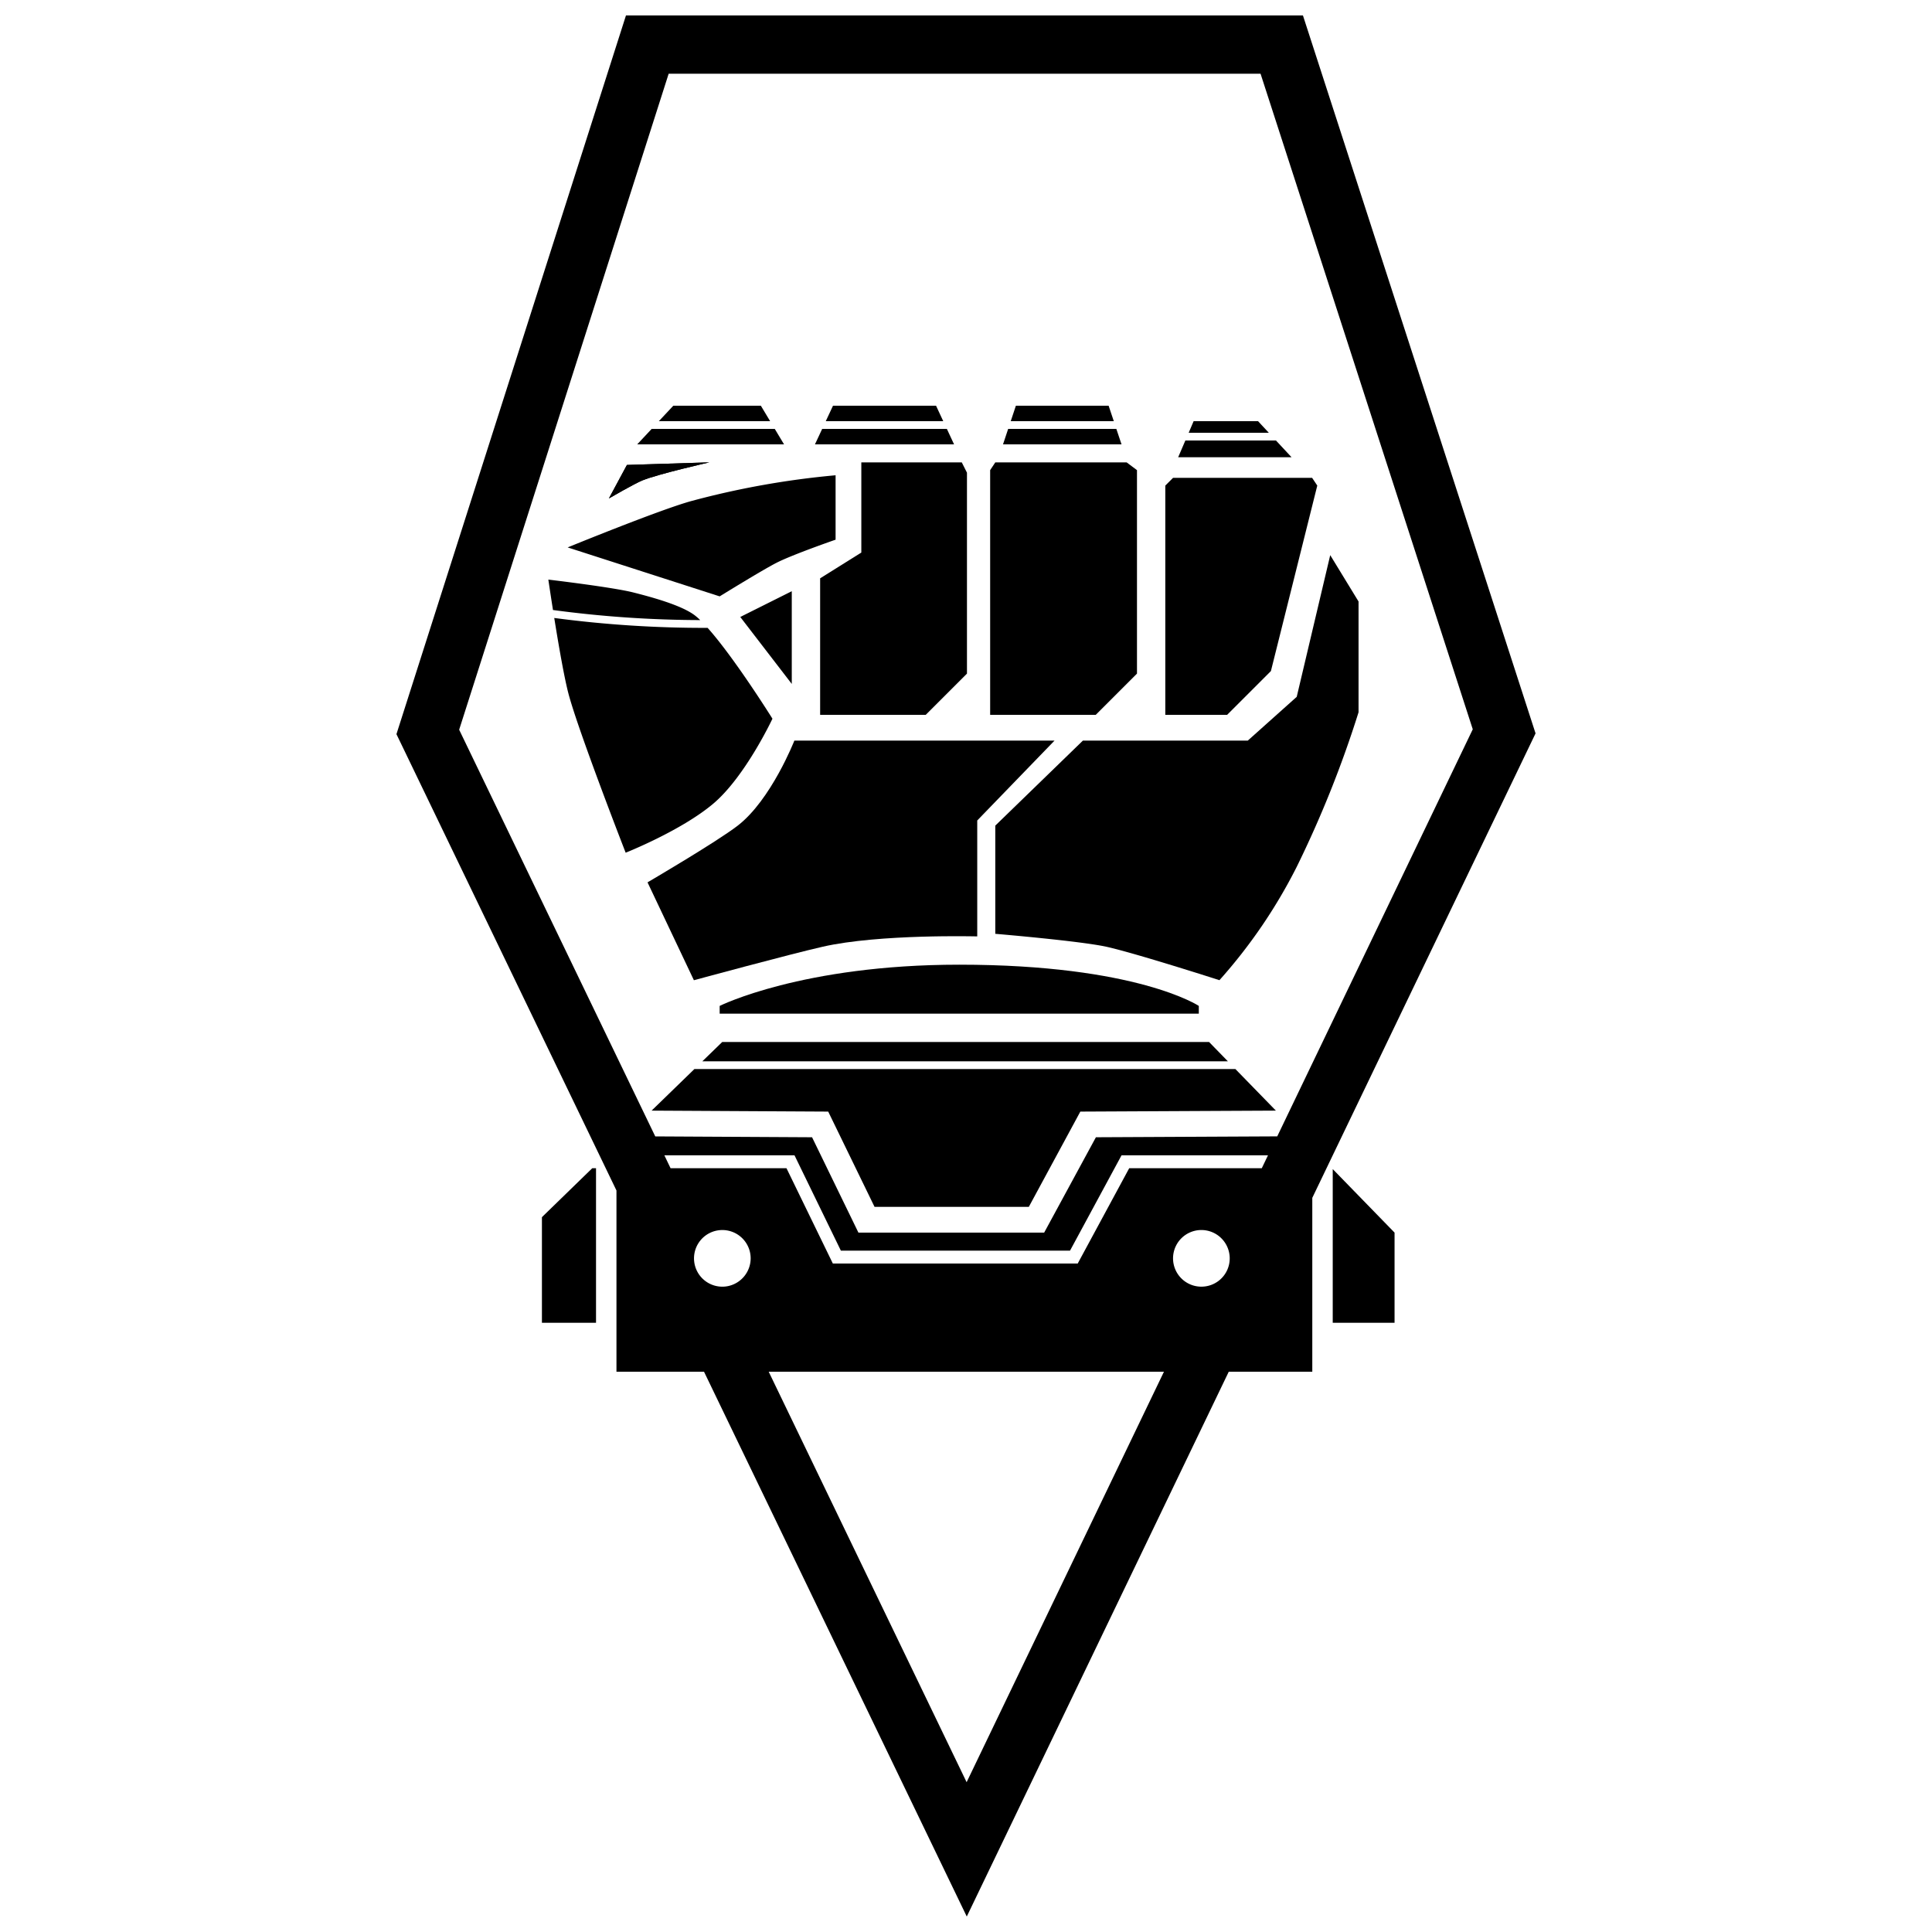 <svg xmlns="http://www.w3.org/2000/svg" viewBox="0 0 500 500"><title>lyran-alliance</title><g id="Icons"><polygon points="154.25 302.33 153.28 302.33 140.25 315 140.25 342.33 154.25 342.33 154.25 302.33"/><polygon points="344.91 302.56 344.91 342.33 360.91 342.33 360.91 319 344.91 302.56"/><polygon points="199.31 109 196.91 105 174.25 105 170.51 109 199.31 109"/><polygon points="244.11 109 242.25 105 215.58 105 213.71 109 244.11 109"/><polygon points="168.65 111 164.91 115 202.91 115 200.51 111 168.65 111"/><path d="M157.58,129l4.67-8.67,21.33-.67s-13.23,3-17.33,4.67C164.23,125.14,157.58,129,157.58,129Z"/><path d="M157.58,129l4.67-8.67,21.33-.67s-13.23,3-17.33,4.67C164.23,125.14,157.58,129,157.58,129Z"/><polygon points="212.78 111 210.91 115 246.91 115 245.05 111 212.78 111"/><polygon points="288.25 109 286.91 105 262.91 105 261.58 109 288.25 109"/><polygon points="260.91 111 259.58 115 290.25 115 288.91 111 260.91 111"/><polygon points="328.37 112 325.58 109 308.91 109 307.63 112 328.37 112"/><polygon points="306.77 114 304.91 118.33 334.25 118.33 330.22 114 306.77 114"/><path d="M146.91,141.67s23.73-9.72,32-12A219,219,0,0,1,216.25,123v16.67s-11.16,3.86-15.33,6c-3.78,1.94-14.67,8.67-14.67,8.67Z"/><polygon points="222.91 119.67 248.91 119.67 250.25 122.33 250.25 174.33 239.58 185 212.25 185 212.25 149.67 222.91 143 222.91 119.67"/><polygon points="191.58 159.67 204.91 153 204.91 177 191.58 159.67"/><path d="M181.22,160.48c-.46-.44-.9-.83-1.31-1.15-3.48-2.74-11.71-4.91-16-6-5.39-1.37-22-3.33-22-3.33s.49,3.34,1.2,7.87A290.22,290.22,0,0,0,181.22,160.48Z"/><polygon points="256.25 121.67 257.58 119.67 291.58 119.67 294.25 121.67 294.25 174.33 283.58 185 256.25 185 256.25 121.67"/><polygon points="301.58 125.67 303.58 123.67 339.58 123.67 340.91 125.67 328.91 173.67 317.58 185 301.58 185 301.58 125.67"/><path d="M257.58,241.67v-28l22.67-22h42.67l12.67-11.33,8.67-36.67,7.33,12v28.67a283.5,283.5,0,0,1-16,40,135.48,135.48,0,0,1-20,29.33s-21.76-7-29.33-8.67C279.21,243.49,257.58,241.67,257.58,241.67Z"/><path d="M205.58,191.67h67.33l-20,20.67v30s-25.33-.67-40,2.67c-8.55,1.94-33.33,8.67-33.33,8.67l-12-25.33s17.76-10.38,23.33-14.67C199.58,207,205.58,191.67,205.58,191.67Z"/><path d="M183.13,162.49a293.8,293.8,0,0,1-39.69-2.56c1.12,7,2.65,15.89,3.81,20.08,2.85,10.32,14.67,40.67,14.67,40.67S176.28,215,184.58,208s15.33-22,15.33-22S190.09,170.27,183.13,162.49Z"/><path d="M186.25,262.33h124v-2s-16-10.67-62-10.67c-40.67,0-62,10.67-62,10.67Z"/><polygon points="317.78 274.67 312.91 269.67 186.91 269.67 181.76 274.67 317.78 274.67"/><polygon points="168.63 287.43 214.34 287.68 226.33 312.33 266.26 312.33 279.59 287.68 330.2 287.43 319.72 276.67 179.71 276.67 168.63 287.43"/><path d="M337.2,4H162l-59.4,186,1.31,2.71,55.63,115.39V355H182.2l68,141L318,355h21.62V310l57.78-120.2ZM188.27,332.87a7.33,7.33,0,1,1,6-7.2A7.36,7.36,0,0,1,188.27,332.87Zm61.89,128.36L198.94,355H301.23Zm61.68-128.3a7.33,7.33,0,1,1,5.33-11.09,7.32,7.32,0,0,1-5.33,11.09Zm14.71-30.6H292.24L278.91,327H215.54l-12-24.67h-30L171.94,299h33.68l12,24.67h59.3L290.25,299h37.9Zm4-8.24-46.93.23L270.23,319H222.16l-12-24.68-40.58-.22L118.83,188.85,173.05,19.08H326.23l54.92,169.66Z"/></g></svg>